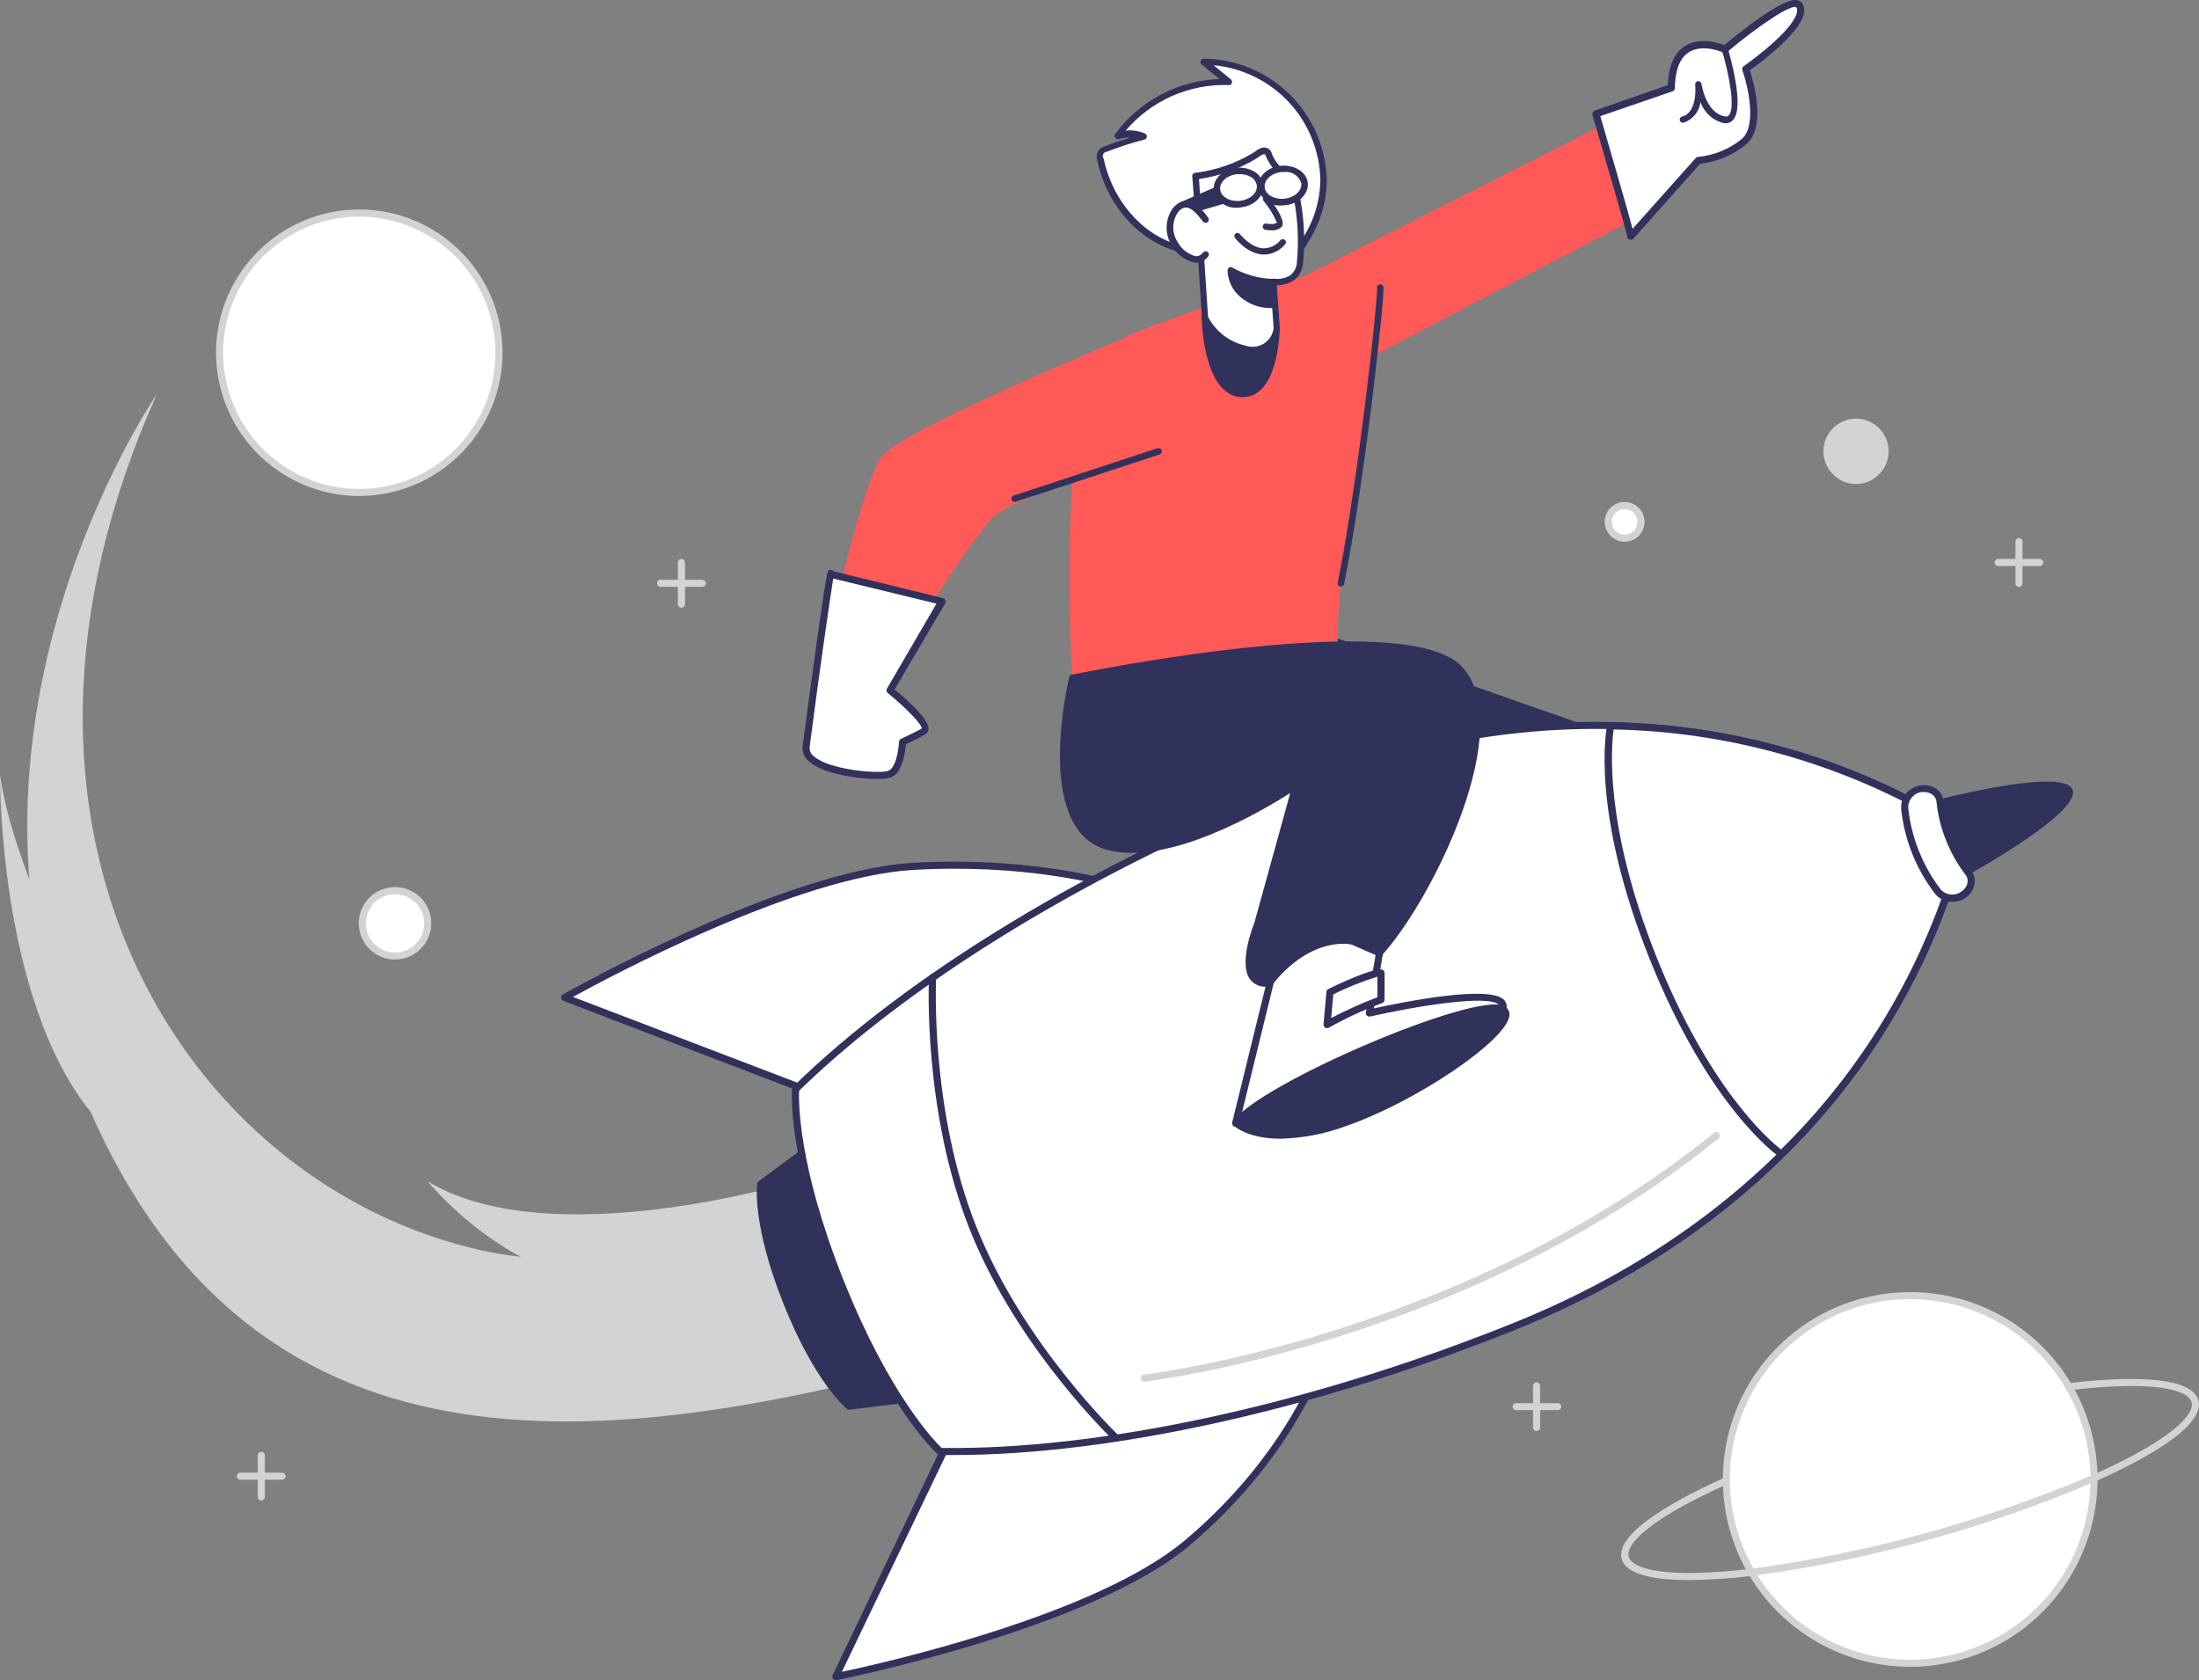 <svg width="235.728" height="180.132" viewBox="0 0 235.728 180.132" fill="none" xmlns="http://www.w3.org/2000/svg" xmlns:xlink="http://www.w3.org/1999/xlink">
	<rect x="0" y="0" width="235.728" height="180.132" fill="#808080" stroke="none"/>
	<desc>
			Created with Pixso.
	</desc>
	<defs/>
	<path id="Vector" d="M53.5 37.81C53.5 46.08 46.79 52.79 38.52 52.79C30.25 52.79 23.55 46.08 23.55 37.81C23.55 29.54 30.25 22.83 38.52 22.83C46.79 22.83 53.5 29.54 53.5 37.81Z" fill="#FFFFFF" fill-opacity="1" fill-rule="evenodd"/>
	<path id="Vector" d="M38.52 53.17C35.48 53.17 32.51 52.27 29.99 50.58C27.46 48.9 25.49 46.5 24.33 43.69C23.17 40.89 22.86 37.8 23.45 34.82C24.04 31.84 25.51 29.1 27.65 26.96C29.8 24.81 32.54 23.34 35.52 22.75C38.49 22.16 41.58 22.46 44.39 23.62C47.2 24.79 49.59 26.75 51.28 29.28C52.97 31.8 53.87 34.77 53.87 37.81C53.87 41.88 52.25 45.78 49.37 48.66C46.49 51.54 42.59 53.16 38.52 53.17ZM38.52 23.22C35.63 23.22 32.81 24.08 30.41 25.68C28.01 27.28 26.14 29.56 25.03 32.23C23.92 34.9 23.63 37.83 24.2 40.66C24.76 43.5 26.15 46.1 28.19 48.14C30.23 50.18 32.84 51.57 35.67 52.14C38.5 52.7 41.44 52.41 44.1 51.3C46.77 50.2 49.05 48.33 50.65 45.92C52.26 43.52 53.11 40.7 53.11 37.81C53.11 33.94 51.57 30.24 48.83 27.5C46.1 24.77 42.39 23.23 38.52 23.22Z" fill="#D1D3D4" fill-opacity="1" fill-rule="nonzero"/>
	<path id="Vector" d="M143.41 68.81L193.03 86.19L166.97 92.88L136.44 77.79L143.41 68.81Z" fill="#30325B" fill-opacity="1" fill-rule="nonzero"/>
	<path id="Vector" d="M166.99 93.21C166.94 93.22 166.89 93.22 166.85 93.21L136.32 78.12C136.27 78.1 136.23 78.07 136.2 78.03C136.17 77.99 136.15 77.94 136.14 77.89C136.12 77.84 136.12 77.79 136.14 77.75C136.14 77.7 136.17 77.65 136.2 77.61L143.14 68.6C143.18 68.54 143.24 68.5 143.31 68.48C143.38 68.46 143.45 68.46 143.52 68.49L193.14 85.87C193.21 85.89 193.27 85.94 193.31 86C193.35 86.06 193.37 86.13 193.36 86.2C193.36 86.27 193.34 86.34 193.29 86.39C193.24 86.45 193.18 86.49 193.11 86.5L167.05 93.2L166.99 93.21ZM136.96 77.7L166.99 92.52L191.86 86.14L143.53 69.21L136.96 77.7Z" fill="#30325B" fill-opacity="1" fill-rule="nonzero"/>
	<path id="Vector" d="M85.27 126.64C85.27 126.64 58.95 134.61 45.85 126.64C45.85 126.64 55.87 139.14 69.49 137.75C83.12 136.35 85.27 126.64 85.27 126.64Z" fill="#D1D3D4" fill-opacity="1" fill-rule="nonzero"/>
	<path id="Vector" d="M94.44 119.73C94.44 119.73 74.39 139.16 51.62 134.04C20 126.99 -4.35 89.4 16.82 42.24C16.82 42.24 -5.19 74.2 6.19 109.84C21.79 158.63 59.47 156.62 97.83 146.65L94.44 119.73Z" fill="#D1D3D4" fill-opacity="1" fill-rule="nonzero"/>
	<path id="Vector" d="M148.96 31.95C148.96 31.95 143.23 58.02 143.4 68.81C143.4 69.34 145.11 70.67 145.15 71.09C145.98 80.71 114.92 72.6 114.92 72.6C114.92 72.6 113.77 52.19 116.08 44.88C118.4 37.57 120.88 35.97 120.88 35.97C120.88 35.97 141.65 27.81 145.3 28.96C148.95 30.1 148.96 31.95 148.96 31.95Z" fill="#FF5A57" fill-opacity="1" fill-rule="nonzero"/>
	<path id="Vector" d="M137.81 43.08L177.32 22.36L174.17 12.2L131.92 33.61L137.81 43.08Z" fill="#FF5A57" fill-opacity="1" fill-rule="nonzero"/>
	<path id="Vector" d="M81.51 126.93C81.51 126.93 80.92 131.16 84.31 139.65C87.69 148.14 91.02 150.8 91.02 150.8L103.06 149.28L91.26 119.69L81.51 126.93Z" fill="#30325B" fill-opacity="1" fill-rule="nonzero"/>
	<path id="Vector" d="M91.02 151.13C90.95 151.13 90.88 151.11 90.82 151.06C90.68 150.95 87.37 148.25 83.99 139.77C80.61 131.3 81.14 127.06 81.17 126.88C81.17 126.83 81.19 126.79 81.21 126.75C81.24 126.71 81.27 126.68 81.3 126.65L91.05 119.45C91.09 119.42 91.14 119.4 91.19 119.39C91.24 119.38 91.29 119.38 91.34 119.39C91.39 119.41 91.44 119.43 91.48 119.47C91.51 119.5 91.54 119.54 91.56 119.59L103.36 149.18C103.38 149.23 103.39 149.28 103.39 149.33C103.39 149.38 103.38 149.43 103.36 149.48C103.33 149.52 103.3 149.56 103.26 149.58C103.22 149.61 103.17 149.63 103.12 149.64L91.08 151.12L91.02 151.13ZM81.83 127.12C81.77 127.88 81.64 132.06 84.62 139.52C87.6 146.98 90.55 149.92 91.13 150.45L102.59 149.04L91.12 120.25L81.83 127.12Z" fill="#30325B" fill-opacity="1" fill-rule="nonzero"/>
	<path id="Vector" d="M141.39 146.65C141.39 146.65 138.04 156.31 127.31 165.37C116.58 174.43 89.57 179.78 89.57 179.78L104.38 148.82L141.39 146.65Z" fill="#FFFFFF" fill-opacity="1" fill-rule="nonzero"/>
	<path id="Vector" d="M89.6 180.13C89.55 180.13 89.49 180.11 89.44 180.09C89.39 180.06 89.34 180.03 89.31 179.98C89.27 179.93 89.24 179.86 89.23 179.79C89.22 179.72 89.23 179.65 89.26 179.58L104.02 148.63C104.05 148.57 104.1 148.51 104.15 148.48C104.21 148.44 104.27 148.42 104.34 148.41L141.36 146.27C141.42 146.27 141.48 146.28 141.54 146.31C141.6 146.33 141.64 146.37 141.68 146.43C141.72 146.47 141.74 146.53 141.75 146.59C141.77 146.65 141.76 146.72 141.74 146.77C141.7 146.87 138.23 156.64 127.54 165.66C116.85 174.68 89.9 180.07 89.6 180.13ZM104.67 149.15L90.25 179.22C94.67 178.28 117.56 173.15 127.08 165.07C136.18 157.4 139.97 149.2 140.83 147.06L104.67 149.15Z" fill="#30325B" fill-opacity="1" fill-rule="nonzero"/>
	<path id="Vector" d="M120.91 95.28C120.91 95.28 111.85 92.07 97.83 92.88C83.81 93.69 60.52 106.93 60.52 106.93L92.58 119.2L120.91 95.28Z" fill="#FFFFFF" fill-opacity="1" fill-rule="nonzero"/>
	<path id="Vector" d="M92.58 119.58C92.53 119.59 92.49 119.59 92.44 119.58L60.39 107.29C60.32 107.27 60.26 107.22 60.22 107.16C60.18 107.1 60.15 107.04 60.14 106.97C60.14 106.89 60.15 106.82 60.19 106.76C60.22 106.7 60.27 106.64 60.33 106.61C60.57 106.47 83.85 93.31 97.81 92.5C111.76 91.7 120.95 94.89 121.03 94.92C121.09 94.95 121.15 94.98 121.2 95.04C121.24 95.09 121.27 95.15 121.28 95.22C121.3 95.28 121.29 95.35 121.27 95.41C121.24 95.48 121.2 95.53 121.15 95.58L92.82 119.5C92.75 119.55 92.67 119.58 92.58 119.58ZM61.42 106.87L92.53 118.76L120.16 95.43C117.88 94.74 109.54 92.57 97.87 93.26C85.43 93.98 65.42 104.67 61.42 106.87Z" fill="#30325B" fill-opacity="1" fill-rule="nonzero"/>
	<path id="Vector" d="M85.29 116.75C97.07 105.21 116.08 93.32 138.87 84.22C173.43 70.44 199.02 82.33 207.49 87.34C208.41 87.88 209.13 88.72 209.52 89.71C209.92 90.71 209.98 91.8 209.68 92.83C206.98 102.3 196.59 128.53 162.04 142.31C139.24 151.41 117.27 155.86 100.78 155.58C100.78 155.58 95.47 150.89 90.06 137.37C84.65 123.86 85.29 116.75 85.29 116.75Z" fill="#FFFFFF" fill-opacity="1" fill-rule="nonzero"/>
	<path id="Vector" d="M102.2 155.98L100.77 155.98C100.68 155.98 100.59 155.95 100.52 155.89C100.3 155.69 95.08 150.97 89.71 137.51C84.35 124.05 84.89 117.03 84.91 116.73C84.92 116.64 84.96 116.56 85.02 116.49C97.25 104.51 116.83 92.62 138.74 83.87C173.04 70.21 198.38 81.51 207.69 87.01C208.68 87.6 209.45 88.5 209.88 89.57C210.3 90.64 210.36 91.82 210.05 92.93C207.08 103.33 196.48 128.98 162.18 142.66C140.88 151.16 119.13 155.98 102.2 155.98ZM100.93 155.22C117.91 155.45 140.15 150.67 161.9 141.96C195.89 128.41 206.38 103.02 209.32 92.73C209.59 91.78 209.54 90.77 209.17 89.86C208.81 88.94 208.15 88.17 207.3 87.67C198.09 82.23 173 71.03 139.02 84.58C117.27 93.25 97.83 105.07 85.66 116.93C85.61 117.97 85.52 124.95 90.42 137.22C95.31 149.49 100.18 154.48 100.93 155.21L100.93 155.22Z" fill="#30325B" fill-opacity="1" fill-rule="nonzero"/>
	<path id="Vector" d="M209.68 92.83C206.14 104.54 199.7 115.16 190.96 123.71C190.96 123.71 183.59 118.67 177.19 102.6C170.79 86.53 172.64 77.82 172.64 77.82C184.86 78 196.85 81.28 207.47 87.34C208.39 87.88 209.11 88.71 209.51 89.71C209.92 90.7 209.97 91.8 209.68 92.83Z" fill="#FFFFFF" fill-opacity="1" fill-rule="nonzero"/>
	<path id="Vector" d="M190.96 124.09C190.88 124.09 190.81 124.06 190.75 124.02C190.44 123.81 183.21 118.71 176.83 102.78C170.45 86.85 172.21 78.13 172.28 77.74C172.3 77.66 172.35 77.58 172.41 77.52C172.48 77.47 172.57 77.44 172.65 77.44C184.95 77.61 197 80.9 207.67 87.01C208.67 87.6 209.43 88.5 209.86 89.57C210.29 90.64 210.35 91.82 210.03 92.93C206.51 104.7 200.05 115.39 191.27 123.98C191.23 124.02 191.18 124.05 191.13 124.07C191.07 124.09 191.02 124.1 190.96 124.09ZM172.98 78.2C172.74 79.88 171.92 88.36 177.53 102.48C183.15 116.6 189.59 122.21 190.92 123.22C199.51 114.77 205.84 104.28 209.31 92.74C209.58 91.79 209.53 90.78 209.16 89.87C208.8 88.95 208.14 88.18 207.3 87.68C196.83 81.69 185.03 78.43 172.98 78.2Z" fill="#30325B" fill-opacity="1" fill-rule="nonzero"/>
	<path id="Vector" d="M90.56 115.13C90.51 115.13 90.45 115.12 90.4 115.1C90.35 115.07 90.31 115.04 90.27 115C90.24 114.96 90.22 114.92 90.2 114.87C90.18 114.82 90.18 114.77 90.18 114.72C90.19 114.68 90.2 114.63 90.22 114.58C90.25 114.54 90.28 114.5 90.32 114.47C98.85 107.49 107.79 101.04 117.1 95.15C117.19 95.1 117.29 95.08 117.39 95.11C117.48 95.13 117.57 95.19 117.62 95.27C117.65 95.32 117.67 95.36 117.68 95.41C117.68 95.46 117.68 95.51 117.67 95.56C117.66 95.61 117.64 95.65 117.61 95.69C117.58 95.73 117.54 95.76 117.5 95.79C108.22 101.66 99.31 108.09 90.8 115.03C90.74 115.09 90.65 115.13 90.56 115.13Z" fill="#FFFFFF" fill-opacity="1" fill-rule="nonzero"/>
	<path id="Vector" d="M119.67 154.55C119.57 154.55 119.48 154.52 119.41 154.45C119.3 154.35 109.05 144.59 103.96 131.81C98.87 119.04 99.58 104.89 99.59 104.76C99.59 104.71 99.6 104.66 99.62 104.61C99.64 104.56 99.67 104.52 99.71 104.49C99.75 104.46 99.79 104.43 99.84 104.41C99.89 104.4 99.94 104.39 99.99 104.39C100.09 104.4 100.19 104.45 100.25 104.52C100.32 104.6 100.35 104.7 100.35 104.8C100.35 104.93 99.64 118.93 104.67 131.53C109.69 144.13 119.84 153.8 119.93 153.9C119.97 153.93 119.99 153.98 120.01 154.02C120.03 154.07 120.04 154.12 120.04 154.17C120.04 154.22 120.03 154.27 120.01 154.31C119.99 154.36 119.97 154.4 119.93 154.44C119.86 154.51 119.77 154.55 119.67 154.55Z" fill="#30325B" fill-opacity="1" fill-rule="nonzero"/>
	<path id="Vector" d="M206.44 86.4C206.44 86.4 221.03 82.6 221.89 84.77C222.76 86.94 209.57 94.23 209.57 94.23L206.44 86.4Z" fill="#30325B" fill-opacity="1" fill-rule="nonzero"/>
	<path id="Vector" d="M209.57 94.56C209.5 94.56 209.43 94.53 209.37 94.49C209.31 94.44 209.27 94.38 209.26 94.31C209.24 94.24 209.24 94.17 209.27 94.1C209.3 94.03 209.35 93.98 209.41 93.94C215.63 90.5 222.06 86.06 221.55 84.9C221.04 83.73 213.37 84.93 206.5 86.72C206.46 86.74 206.41 86.74 206.37 86.73C206.32 86.73 206.28 86.71 206.24 86.69C206.21 86.66 206.17 86.64 206.15 86.6C206.12 86.56 206.1 86.52 206.09 86.48C206.08 86.44 206.08 86.39 206.08 86.35C206.09 86.31 206.1 86.26 206.13 86.23C206.15 86.19 206.18 86.16 206.21 86.13C206.25 86.1 206.29 86.08 206.33 86.07C209.82 85.17 221.27 82.39 222.17 84.65C223.08 86.91 212.86 92.78 209.7 94.52C209.66 94.54 209.62 94.55 209.57 94.56Z" fill="#30325B" fill-opacity="1" fill-rule="nonzero"/>
	<path id="Vector" d="M207.74 95.6C205.75 93.01 204.51 89.91 204.18 86.66C204.16 86.15 204.33 85.65 204.66 85.26C204.99 84.87 205.46 84.62 205.97 84.55C206.18 84.5 206.41 84.5 206.63 84.54C206.85 84.58 207.06 84.66 207.24 84.78C207.43 84.91 207.59 85.07 207.71 85.25C207.83 85.44 207.92 85.65 207.96 85.87C208.24 88.67 209.29 91.33 211 93.57C211.12 93.76 211.21 93.97 211.25 94.19C211.29 94.41 211.28 94.63 211.23 94.85C211.18 95.07 211.09 95.27 210.96 95.45C210.83 95.63 210.66 95.78 210.47 95.9C210.06 96.19 209.55 96.33 209.05 96.28C208.54 96.22 208.08 95.98 207.74 95.6Z" fill="#FFFFFF" fill-opacity="1" fill-rule="nonzero"/>
	<path id="Vector" d="M209.25 96.67C208.91 96.68 208.56 96.6 208.25 96.46C207.93 96.31 207.66 96.09 207.44 95.82C205.41 93.18 204.15 90.03 203.8 86.72C203.76 86.1 203.96 85.5 204.36 85.03C204.75 84.56 205.31 84.26 205.92 84.19C206.22 84.14 206.53 84.16 206.83 84.23C207.12 84.3 207.4 84.44 207.64 84.62C207.84 84.77 208 84.95 208.12 85.16C208.23 85.37 208.31 85.6 208.33 85.84C208.62 88.58 209.66 91.18 211.33 93.36C211.48 93.55 211.58 93.77 211.64 94.01C211.7 94.24 211.71 94.48 211.67 94.72C211.62 95.02 211.52 95.32 211.35 95.58C211.19 95.84 210.97 96.06 210.72 96.24C210.29 96.53 209.77 96.68 209.25 96.67ZM206.27 84.9L206.02 84.9C205.61 84.95 205.23 85.15 204.96 85.47C204.69 85.78 204.54 86.19 204.56 86.6C204.89 89.78 206.1 92.81 208.04 95.35C208.32 95.66 208.7 95.85 209.11 95.89C209.52 95.93 209.94 95.82 210.27 95.57C210.44 95.46 210.58 95.31 210.7 95.14C210.81 94.97 210.89 94.78 210.92 94.58C210.94 94.44 210.93 94.31 210.9 94.18C210.87 94.05 210.81 93.92 210.73 93.82C208.97 91.52 207.88 88.79 207.58 85.91C207.56 85.77 207.52 85.64 207.45 85.52C207.38 85.4 207.29 85.29 207.18 85.21C206.92 85.01 206.6 84.9 206.27 84.91L206.27 84.9Z" fill="#30325B" fill-opacity="1" fill-rule="nonzero"/>
	<path id="Vector" d="M122.68 148.12C122.58 148.12 122.48 148.09 122.4 148.02C122.33 147.96 122.28 147.86 122.27 147.76C122.27 147.66 122.3 147.56 122.37 147.49C122.44 147.41 122.53 147.37 122.63 147.36C122.97 147.32 156.81 143.26 183.75 121.43C183.83 121.37 183.93 121.34 184.03 121.35C184.13 121.36 184.22 121.41 184.28 121.49C184.34 121.57 184.37 121.67 184.36 121.77C184.35 121.87 184.31 121.96 184.23 122.03C157.11 144.03 123.06 148.07 122.72 148.11L122.68 148.12Z" fill="#D1D3D4" fill-opacity="1" fill-rule="nonzero"/>
	<path id="Vector" d="M138.4 27.23C139.08 26.95 139.62 26.42 139.92 25.75C141.17 23.83 141.85 21.58 141.88 19.28C141.81 15.91 140.43 12.71 138.04 10.34C135.65 7.97 132.42 6.62 129.06 6.59L131.74 8.77C129.44 8.68 127.15 9.16 125.08 10.16C123 11.16 121.21 12.66 119.85 14.52C120.76 14.25 121.73 14.3 122.61 14.65C121.23 15 119.88 15.44 118.56 15.96C118.35 16.02 118.17 16.14 118.03 16.31C117.92 16.55 117.91 16.82 117.99 17.07C118.96 21.58 122.34 25.75 126.86 26.7C127.61 26.86 128.37 26.93 129.18 27.03C130.91 27.25 132.61 27.61 134.34 27.7C135.43 27.78 136.53 27.7 137.6 27.47C137.87 27.41 138.14 27.33 138.4 27.23Z" fill="#FFFFFF" fill-opacity="1" fill-rule="nonzero"/>
	<path id="Vector" d="M135.13 28.09L134.28 28.09C133.14 28.01 132.01 27.87 130.89 27.67C130.29 27.58 129.69 27.49 129.1 27.42L128.53 27.35C127.94 27.27 127.34 27.2 126.74 27.07C122.34 26.15 118.68 22.17 117.63 17.21C117.57 17.04 117.55 16.86 117.57 16.68C117.58 16.5 117.64 16.33 117.72 16.17C117.89 15.94 118.14 15.77 118.41 15.69C119.31 15.34 120.22 15.03 121.14 14.75C120.73 14.73 120.32 14.79 119.92 14.91C119.85 14.92 119.78 14.92 119.71 14.9C119.64 14.88 119.59 14.83 119.54 14.78C119.5 14.72 119.48 14.64 119.48 14.57C119.48 14.5 119.5 14.43 119.54 14.37C120.84 12.6 122.52 11.16 124.46 10.13C126.4 9.11 128.55 8.54 130.73 8.47L128.81 6.91C128.76 6.86 128.72 6.8 128.7 6.73C128.68 6.66 128.69 6.59 128.71 6.52C128.73 6.45 128.78 6.4 128.84 6.36C128.9 6.32 128.97 6.29 129.04 6.29C132.5 6.33 135.8 7.7 138.26 10.12C140.72 12.55 142.14 15.83 142.23 19.28C142.21 21.66 141.51 23.98 140.22 25.97C139.88 26.7 139.28 27.28 138.53 27.59C138.25 27.7 137.96 27.79 137.67 27.86C136.83 28.03 135.98 28.11 135.13 28.09ZM121.03 13.97C121.61 13.97 122.18 14.08 122.72 14.3C122.79 14.33 122.85 14.38 122.89 14.44C122.93 14.5 122.95 14.57 122.94 14.65C122.94 14.72 122.91 14.79 122.86 14.84C122.82 14.9 122.75 14.94 122.68 14.96C121.32 15.31 119.98 15.75 118.67 16.26C118.58 16.27 118.5 16.29 118.43 16.34C118.35 16.39 118.3 16.45 118.26 16.53C118.22 16.61 118.21 16.7 118.22 16.79C118.23 16.87 118.26 16.95 118.31 17.02C119.33 21.76 122.78 25.52 126.91 26.39C127.48 26.51 128.07 26.58 128.64 26.65L129.22 26.72C129.82 26.79 130.42 26.89 131.03 26.98C132.13 27.18 133.23 27.31 134.35 27.39C135.4 27.47 136.47 27.39 137.5 27.16C137.76 27.1 138.02 27.02 138.26 26.92C138.86 26.67 139.35 26.2 139.61 25.59C140.84 23.72 141.51 21.53 141.54 19.28C141.47 16.19 140.27 13.22 138.16 10.95C136.05 8.69 133.17 7.28 130.09 6.99L131.95 8.51C132 8.56 132.04 8.62 132.06 8.69C132.08 8.76 132.08 8.83 132.05 8.9C132.03 8.97 131.99 9.04 131.92 9.08C131.86 9.12 131.79 9.13 131.71 9.12C129.62 9.05 127.54 9.45 125.62 10.3C123.71 11.15 122.01 12.42 120.66 14.02L121.03 13.97Z" fill="#30325B" fill-opacity="1" fill-rule="nonzero"/>
	<path id="Vector" d="M129.16 34.05C129.16 34.05 129.29 41.98 133.03 42.23C136.76 42.48 136.82 35.22 136.82 35.22L129.16 34.05Z" fill="#30325B" fill-opacity="1" fill-rule="nonzero"/>
	<path id="Vector" d="M133.21 42.57L133 42.57C129 42.31 128.82 34.4 128.82 34.06C128.81 34.01 128.81 33.96 128.83 33.92C128.84 33.87 128.86 33.83 128.89 33.79C128.93 33.75 128.97 33.72 129.01 33.7C129.06 33.68 129.1 33.67 129.15 33.67C129.2 33.67 129.25 33.68 129.3 33.7C129.34 33.72 129.38 33.75 129.41 33.79C129.44 33.83 129.47 33.87 129.48 33.92C129.49 33.96 129.5 34.01 129.49 34.06C129.49 34.14 129.67 41.69 133.05 41.91C133.34 41.94 133.64 41.9 133.92 41.8C134.19 41.7 134.45 41.55 134.66 41.34C136.43 39.7 136.52 35.27 136.52 35.22C136.52 35.14 136.56 35.06 136.62 35C136.68 34.94 136.76 34.9 136.85 34.9C136.94 34.9 137.02 34.93 137.09 34.99C137.15 35.06 137.18 35.14 137.18 35.23C137.18 35.43 137.1 40 135.11 41.83C134.6 42.31 133.92 42.58 133.21 42.57Z" fill="#30325B" fill-opacity="1" fill-rule="nonzero"/>
	<path id="Vector" d="M136.5 30.21L136.85 35.22C136.85 35.22 136.52 38.04 133.42 37.38C132.51 37.17 131.65 36.77 130.91 36.19C130.17 35.62 129.58 34.88 129.16 34.05C129.16 34.05 128.4 22.06 128.12 18.87C130.35 18.61 132.49 17.88 134.42 16.73C134.71 16.51 135.02 16.33 135.36 16.19C135.98 16.1 135.9 16.45 136.17 16.95C136.67 17.9 137.47 18.67 138.45 19.13C138.58 19.17 138.69 19.25 138.77 19.35C138.82 19.43 138.84 19.53 138.85 19.62C139.16 22.48 139.75 25.33 139.34 28.21C139 30.66 136.5 30.21 136.5 30.21Z" fill="#FFFFFF" fill-opacity="1" fill-rule="nonzero"/>
	<path id="Vector" d="M134.31 37.83C133.99 37.83 133.67 37.79 133.35 37.72C132.38 37.51 131.47 37.08 130.69 36.47C129.91 35.86 129.28 35.08 128.84 34.19C128.83 34.15 128.83 34.11 128.84 34.07C128.84 33.95 128.08 22.05 127.81 18.9C127.8 18.8 127.83 18.71 127.89 18.64C127.92 18.61 127.95 18.58 127.99 18.56C128.03 18.54 128.08 18.53 128.12 18.53C130.3 18.26 132.4 17.54 134.28 16.42L134.54 16.25C134.76 16.06 135.02 15.92 135.3 15.84C135.41 15.81 135.53 15.8 135.64 15.82C135.76 15.84 135.87 15.88 135.97 15.94C136.06 16 136.15 16.08 136.21 16.18C136.28 16.27 136.33 16.38 136.35 16.49C136.39 16.6 136.43 16.71 136.49 16.81C136.94 17.7 137.68 18.42 138.59 18.84C138.78 18.91 138.95 19.03 139.06 19.19C139.14 19.32 139.18 19.46 139.19 19.61C139.25 20.23 139.34 20.84 139.41 21.45C139.82 23.7 139.91 26 139.68 28.28C139.65 28.62 139.54 28.96 139.38 29.27C139.21 29.57 138.98 29.84 138.7 30.05C138.16 30.41 137.52 30.59 136.87 30.57L137.19 35.16C137.14 35.58 137.01 35.99 136.81 36.35C136.6 36.72 136.32 37.04 135.99 37.3C135.5 37.65 134.91 37.84 134.31 37.83ZM129.5 33.96C129.9 34.74 130.47 35.41 131.16 35.95C131.85 36.48 132.64 36.85 133.5 37.05C133.82 37.16 134.16 37.2 134.5 37.17C134.85 37.13 135.17 37.02 135.47 36.84C135.76 36.66 136 36.42 136.19 36.13C136.37 35.84 136.49 35.51 136.53 35.17L136.18 30.24C136.18 30.19 136.18 30.14 136.2 30.09C136.22 30.04 136.25 30 136.29 29.96C136.33 29.92 136.37 29.9 136.43 29.88C136.48 29.86 136.53 29.86 136.58 29.87C137.18 29.96 137.8 29.83 138.31 29.51C138.51 29.35 138.68 29.15 138.8 28.93C138.92 28.7 139 28.45 139.02 28.2C139.23 25.98 139.14 23.75 138.75 21.56C138.67 20.95 138.59 20.33 138.53 19.71C138.53 19.71 138.53 19.6 138.53 19.58L138.37 19.5C137.3 19.02 136.43 18.19 135.89 17.15C135.82 17.03 135.76 16.9 135.71 16.77C135.68 16.69 135.65 16.61 135.61 16.54C135.55 16.53 135.49 16.53 135.42 16.54C135.24 16.61 135.07 16.71 134.92 16.83C134.8 16.91 134.69 16.99 134.6 17.04C132.74 18.15 130.68 18.88 128.53 19.19C128.76 22.64 129.44 33.02 129.5 33.96Z" fill="#30325B" fill-opacity="1" fill-rule="nonzero"/>
	<path id="Vector" d="M136.64 32.67C135.41 32.77 134.19 32.39 133.23 31.62C132.84 31.3 132.52 30.89 132.29 30.44C132.07 29.98 131.95 29.48 131.94 28.97C133.33 29.75 134.9 30.18 136.49 30.21L136.64 32.67Z" fill="#30325B" fill-opacity="1" fill-rule="nonzero"/>
	<path id="Vector" d="M136.26 33.02C135.07 33.05 133.9 32.63 132.99 31.86C132.56 31.51 132.21 31.06 131.97 30.56C131.73 30.06 131.6 29.51 131.59 28.95C131.6 28.89 131.62 28.84 131.65 28.79C131.68 28.74 131.72 28.7 131.77 28.68C131.82 28.65 131.88 28.63 131.93 28.63C131.99 28.63 132.05 28.65 132.1 28.68C133.44 29.44 134.94 29.86 136.48 29.9C136.57 29.9 136.66 29.94 136.72 30C136.78 30.05 136.83 30.14 136.83 30.22L136.96 32.68C136.97 32.77 136.94 32.85 136.89 32.92C136.83 32.98 136.75 33.02 136.67 33.03C136.53 33.04 136.4 33.04 136.26 33.02ZM132.32 29.55C132.5 30.25 132.89 30.89 133.43 31.37C134.23 32.03 135.24 32.37 136.28 32.35L136.18 30.55C134.84 30.49 133.52 30.14 132.32 29.55Z" fill="#30325B" fill-opacity="1" fill-rule="nonzero"/>
	<path id="Vector" d="M135.73 21.32C135.73 21.32 137.49 23.6 137.14 24.07C136.78 24.54 135.7 24.31 135.7 24.31L135.73 21.32Z" fill="#FFFFFF" fill-opacity="1" fill-rule="nonzero"/>
	<path id="Vector" d="M136.25 24.69C136.04 24.7 135.84 24.67 135.63 24.63C135.59 24.62 135.55 24.61 135.51 24.58C135.48 24.56 135.44 24.53 135.42 24.49C135.39 24.46 135.38 24.42 135.37 24.37C135.36 24.33 135.36 24.29 135.37 24.24C135.37 24.2 135.39 24.16 135.41 24.12C135.44 24.08 135.47 24.05 135.5 24.03C135.54 24 135.58 23.98 135.63 23.97C135.67 23.96 135.71 23.96 135.76 23.97C136.13 24.05 136.73 24.05 136.88 23.86C136.53 23.03 136.05 22.25 135.47 21.56C135.44 21.52 135.42 21.49 135.41 21.44C135.4 21.4 135.39 21.36 135.4 21.31C135.41 21.27 135.42 21.23 135.44 21.19C135.46 21.15 135.49 21.12 135.53 21.09C135.56 21.06 135.6 21.04 135.65 21.03C135.69 21.02 135.73 21.02 135.78 21.03C135.82 21.03 135.86 21.05 135.9 21.07C135.94 21.09 135.97 21.12 136 21.16C137.27 22.82 137.74 23.88 137.4 24.31C137.25 24.45 137.06 24.56 136.87 24.62C136.67 24.69 136.46 24.71 136.25 24.69Z" fill="#30325B" fill-opacity="1" fill-rule="nonzero"/>
	<path id="Vector" d="M135.51 27.29L135.38 27.29C133.7 27.2 132.44 25.58 132.39 25.51C132.36 25.48 132.34 25.44 132.33 25.39C132.32 25.35 132.32 25.31 132.32 25.26C132.33 25.22 132.34 25.18 132.36 25.14C132.39 25.1 132.41 25.07 132.45 25.04C132.48 25.01 132.52 25 132.57 24.98C132.61 24.97 132.65 24.97 132.7 24.97C132.74 24.98 132.78 24.99 132.82 25.02C132.86 25.04 132.89 25.07 132.92 25.1C132.92 25.1 134.05 26.55 135.41 26.62C135.77 26.62 136.12 26.55 136.44 26.39C136.77 26.24 137.05 26.01 137.27 25.73C137.34 25.67 137.42 25.64 137.51 25.64C137.6 25.64 137.68 25.67 137.74 25.73C137.78 25.76 137.8 25.8 137.82 25.84C137.84 25.88 137.85 25.93 137.85 25.97C137.85 26.02 137.84 26.06 137.82 26.1C137.8 26.14 137.78 26.18 137.74 26.21C137.47 26.54 137.13 26.8 136.75 26.99C136.36 27.18 135.94 27.28 135.51 27.29Z" fill="#30325B" fill-opacity="1" fill-rule="nonzero"/>
	<path id="Vector" d="M138 97.85L132.46 120.41C132.46 120.41 160.08 111.16 161.07 108.14C162.07 105.12 146.79 108.6 146.79 108.6L147.87 102.15L138 97.85Z" fill="#FFFFFF" fill-opacity="1" fill-rule="nonzero"/>
	<path id="Vector" d="M132.46 120.79C132.4 120.79 132.34 120.77 132.29 120.75C132.24 120.72 132.2 120.69 132.16 120.64C132.13 120.6 132.1 120.54 132.09 120.49C132.08 120.43 132.08 120.37 132.09 120.32L137.63 97.75C137.64 97.7 137.67 97.65 137.7 97.61C137.74 97.56 137.78 97.53 137.83 97.5C137.88 97.48 137.94 97.46 137.99 97.46C138.05 97.46 138.1 97.47 138.15 97.5L148.02 101.8C148.09 101.83 148.16 101.89 148.2 101.97C148.24 102.04 148.26 102.13 148.25 102.21L147.27 108.1C150.3 107.44 159.72 105.52 161.25 107.21C161.38 107.35 161.47 107.52 161.5 107.7C161.53 107.89 161.51 108.08 161.44 108.26C160.41 111.37 135.43 119.82 132.61 120.77C132.56 120.79 132.51 120.79 132.46 120.79ZM138.26 98.38L133 119.83C143.62 116.24 160.04 110.05 160.72 108.02C160.77 107.84 160.72 107.77 160.68 107.72C159.64 106.57 151.66 107.88 146.87 108.97C146.81 108.98 146.75 108.98 146.69 108.96C146.63 108.94 146.57 108.91 146.53 108.87C146.48 108.83 146.45 108.77 146.43 108.71C146.41 108.65 146.41 108.59 146.42 108.53L147.46 102.38L138.26 98.38Z" fill="#30325B" fill-opacity="1" fill-rule="nonzero"/>
	<path id="Vector" d="M114.92 72.61C114.92 72.61 111.09 88.54 118.65 90.71C126.22 92.87 138.87 84.22 138.87 84.22L134.78 99.02C134.78 99.02 132.03 105.71 136.01 105.41C139.6 100.76 144.5 99.53 147.87 102.15C153.14 96.3 162.4 77.92 156.42 71.62C150.44 65.31 114.92 72.61 114.92 72.61Z" fill="#30325B" fill-opacity="1" fill-rule="nonzero"/>
	<path id="Vector" d="M135.76 105.77C135.43 105.8 135.09 105.74 134.78 105.6C134.48 105.46 134.21 105.25 134 104.98C132.72 103.22 134.4 99.1 134.47 98.91L138.31 85.01C135.45 86.84 125.21 92.94 118.59 91.08C110.8 88.85 114.46 73.24 114.62 72.58C114.63 72.52 114.67 72.46 114.71 72.42C114.76 72.37 114.81 72.34 114.88 72.33C116.34 72.03 150.66 65.06 156.69 71.44C162.72 77.81 153.65 96.33 148.14 102.41C148.09 102.48 148.01 102.52 147.93 102.53C147.84 102.53 147.76 102.51 147.69 102.46C147.05 101.96 146.32 101.6 145.54 101.38C144.76 101.17 143.94 101.12 143.14 101.23C140.71 101.54 138.3 103.11 136.31 105.66C136.28 105.7 136.25 105.73 136.21 105.75C136.17 105.77 136.12 105.79 136.08 105.79L135.76 105.77ZM138.88 83.91C138.95 83.91 139.02 83.93 139.07 83.98C139.13 84.01 139.17 84.07 139.19 84.13C139.22 84.2 139.22 84.27 139.2 84.33L135.13 99.11C134.67 100.24 133.69 103.35 134.58 104.57C134.73 104.76 134.93 104.9 135.16 104.99C135.38 105.08 135.63 105.12 135.87 105.08C137.93 102.47 140.47 100.85 143.03 100.53C144.73 100.29 146.46 100.71 147.86 101.7C153.09 95.68 161.86 77.82 156.2 71.85C150.55 65.89 118.17 72.32 115.23 72.91C114.82 74.77 112.06 88.48 118.78 90.36C126.09 92.44 138.59 84 138.72 83.92C138.77 83.89 138.82 83.88 138.88 83.89L138.88 83.91Z" fill="#30325B" fill-opacity="1" fill-rule="nonzero"/>
	<path id="Vector" d="M132.46 120.41C132.46 120.41 135.49 123.38 144.14 120.41C152.79 117.44 163.71 109.46 161.07 108.14C158.43 106.82 135.38 116.24 132.46 120.41Z" fill="#30325B" fill-opacity="1" fill-rule="nonzero"/>
	<path id="Vector" d="M137.26 122.07C133.75 122.07 132.31 120.73 132.23 120.64C132.17 120.59 132.13 120.52 132.13 120.44C132.12 120.36 132.14 120.28 132.18 120.21C135.07 116.12 158.14 106.29 161.22 107.84C161.41 107.92 161.57 108.06 161.67 108.24C161.78 108.42 161.83 108.63 161.81 108.83C161.63 111.46 151.79 118.13 144.25 120.73C142.01 121.56 139.65 122.01 137.26 122.07ZM132.93 120.35C133.79 120.92 137.03 122.5 144.03 120.09C151.62 117.47 161 110.93 161.14 108.79C161.15 108.71 161.13 108.64 161.09 108.57C161.05 108.51 160.99 108.46 160.92 108.44C158.64 107.29 136.54 116.12 132.93 120.35Z" fill="#30325B" fill-opacity="1" fill-rule="nonzero"/>
	<path id="Vector" d="M148.02 107.16C146.03 107.91 144.09 108.8 142.24 109.84L142.55 106.35C142.55 106.35 147.03 104.18 148.02 104.3L148.02 107.16Z" fill="#FFFFFF" fill-opacity="1" fill-rule="nonzero"/>
	<path id="Vector" d="M142.25 110.22C142.18 110.22 142.12 110.2 142.06 110.17C142 110.13 141.95 110.08 141.92 110.01C141.88 109.95 141.87 109.87 141.88 109.8L142.19 106.32C142.19 106.26 142.22 106.19 142.25 106.14C142.29 106.09 142.34 106.05 142.39 106.02C143.15 105.64 147.05 103.8 148.09 103.92C148.18 103.93 148.27 103.98 148.33 104.05C148.39 104.12 148.42 104.21 148.42 104.3L148.42 107.16C148.42 107.24 148.39 107.31 148.35 107.38C148.31 107.44 148.25 107.49 148.18 107.52C146.21 108.25 144.3 109.13 142.46 110.16C142.4 110.2 142.33 110.22 142.25 110.22ZM142.93 106.6L142.7 109.13C144.31 108.29 145.97 107.55 147.66 106.9L147.66 104.7C146.03 105.2 144.45 105.83 142.93 106.6Z" fill="#30325B" fill-opacity="1" fill-rule="nonzero"/>
	<path id="Vector" d="M124.22 34.71C124.22 34.71 96.83 45.84 94.51 48.96C92.18 52.09 88.2 71.04 88.2 71.04L96.48 69.85C96.48 69.85 103.97 58.09 106.29 55.6C108.61 53.11 121.73 49.63 121.73 49.63L124.22 34.71Z" fill="#FF5A57" fill-opacity="1" fill-rule="nonzero"/>
	<path id="Vector" d="M100.99 64.49L95.42 74.02C95.42 74.02 100.15 77.81 99 78.43C97.84 79.05 96.72 79.55 96.72 79.55C96.72 79.55 96.6 82.66 95.2 83.04C93.81 83.41 86.02 82.72 86.37 80.05C87.58 70.84 89.09 60.36 88.99 61.56L100.99 64.49Z" fill="#FFFFFF" fill-opacity="1" fill-rule="nonzero"/>
	<path id="Vector" d="M94.11 83.51C92.03 83.51 88.28 82.98 86.75 81.65C86.5 81.46 86.3 81.21 86.18 80.92C86.05 80.63 86 80.31 86.04 79.99C86.55 76.09 87.18 71.5 87.75 67.43C88.26 63.87 88.51 62.29 88.66 61.6C88.65 61.58 88.65 61.55 88.66 61.52C88.65 61.54 88.65 61.55 88.66 61.57C88.79 61.06 88.88 61.06 89.07 61.09C89.12 61.09 89.17 61.11 89.22 61.13C89.27 61.16 89.31 61.2 89.34 61.24L101.06 64.11C101.12 64.13 101.17 64.16 101.22 64.2C101.26 64.23 101.3 64.28 101.32 64.33C101.35 64.39 101.36 64.45 101.36 64.5C101.36 64.56 101.35 64.62 101.32 64.68L95.9 73.91C97.04 74.84 99.64 77.1 99.54 78.18C99.53 78.3 99.49 78.41 99.43 78.51C99.36 78.61 99.27 78.69 99.16 78.75C98.32 79.21 97.49 79.61 97.11 79.78C97.05 80.59 96.75 83.01 95.36 83.38C94.95 83.47 94.53 83.51 94.11 83.51ZM89.32 62.02C89 64.02 87.8 72.22 86.79 80.09C86.78 80.28 86.81 80.47 86.89 80.65C86.97 80.82 87.1 80.97 87.25 81.08C88.94 82.55 94.08 82.95 95.15 82.66C96.05 82.42 96.34 80.27 96.37 79.53C96.37 79.46 96.39 79.39 96.43 79.34C96.47 79.28 96.52 79.23 96.59 79.21C96.59 79.21 97.68 78.7 98.81 78.1C98.85 77.69 97.16 75.9 95.17 74.3C95.1 74.25 95.05 74.17 95.04 74.08C95.02 73.99 95.04 73.9 95.08 73.82L100.39 64.71L89.32 62.02Z" fill="#30325B" fill-opacity="1" fill-rule="nonzero"/>
	<path id="Vector" d="M174.81 25.31C174.81 24.93 171.07 12.2 171.07 12.2L179.17 9.37C179.17 9.37 179.05 6.38 180.79 5.25C182.52 4.13 184.9 5.25 184.9 5.25C184.9 5.25 191.99 -0.72 192.86 0.53C193.74 1.77 191.12 4.51 187.14 7.36C187.14 7.36 189.25 13.33 186.89 15.2C185.5 16.31 183.82 16.99 182.05 17.15L174.81 25.31Z" fill="#FFFFFF" fill-opacity="1" fill-rule="nonzero"/>
	<path id="Vector" d="M174.82 25.69C174.77 25.69 174.72 25.69 174.68 25.69C174.61 25.66 174.55 25.62 174.51 25.56C174.46 25.5 174.44 25.43 174.44 25.35C174.35 24.82 172.16 17.29 170.71 12.33C170.69 12.24 170.7 12.14 170.74 12.05C170.79 11.96 170.86 11.9 170.95 11.86L178.79 9.12C178.79 8.3 179 5.98 180.58 4.96C182.17 3.93 184.16 4.57 184.83 4.84C186.19 3.71 191 -0.22 192.61 0C192.73 0.02 192.83 0.05 192.93 0.11C193.03 0.16 193.11 0.24 193.18 0.33C194.43 2.13 190.32 5.55 187.58 7.54C187.98 8.77 189.4 13.74 187.12 15.53C185.72 16.66 184.02 17.36 182.24 17.56L175.1 25.58C175.06 25.62 175.02 25.64 174.97 25.66C174.92 25.68 174.87 25.69 174.82 25.69ZM171.55 12.45C172.71 16.43 174.44 22.39 175.01 24.53L181.77 16.95C181.84 16.87 181.94 16.82 182.04 16.82C183.72 16.65 185.33 16.01 186.65 14.95C188.42 13.55 187.34 9.12 186.78 7.53C186.75 7.45 186.75 7.37 186.78 7.29C186.8 7.21 186.85 7.15 186.92 7.1C191.54 3.77 193.08 1.52 192.55 0.77C192.02 0.44 188.56 2.7 185.14 5.58C185.09 5.63 185.02 5.65 184.95 5.66C184.88 5.67 184.8 5.66 184.74 5.63C184.74 5.63 182.53 4.62 180.99 5.63C179.45 6.63 179.55 9.37 179.55 9.42C179.55 9.5 179.53 9.58 179.48 9.65C179.44 9.71 179.37 9.77 179.29 9.79L171.55 12.45Z" fill="#30325B" fill-opacity="1" fill-rule="nonzero"/>
	<path id="Vector" d="M143.74 62.88L143.67 62.88C143.58 62.86 143.5 62.81 143.45 62.73C143.4 62.65 143.38 62.56 143.4 62.47C145.62 51.53 147.73 31.85 147.62 30.9C147.61 30.86 147.61 30.81 147.62 30.77C147.62 30.72 147.64 30.68 147.66 30.64C147.68 30.61 147.71 30.57 147.75 30.54C147.78 30.52 147.82 30.5 147.87 30.49C147.96 30.47 148.06 30.48 148.14 30.53C148.22 30.58 148.28 30.66 148.3 30.75C148.49 31.45 146.3 51.66 144.08 62.61C144.06 62.69 144.02 62.75 143.96 62.8C143.89 62.85 143.82 62.88 143.74 62.88Z" fill="#30325B" fill-opacity="1" fill-rule="nonzero"/>
	<path id="Vector" d="M108.75 53.8C108.67 53.8 108.6 53.77 108.54 53.72C108.47 53.66 108.43 53.59 108.42 53.51C108.41 53.43 108.42 53.35 108.46 53.28C108.5 53.21 108.56 53.16 108.64 53.13L124.11 48.04C124.2 48.02 124.29 48.04 124.36 48.08C124.44 48.12 124.5 48.19 124.52 48.27C124.55 48.36 124.55 48.45 124.51 48.53C124.48 48.61 124.41 48.67 124.33 48.71L108.86 53.79C108.83 53.8 108.79 53.81 108.75 53.8Z" fill="#30325B" fill-opacity="1" fill-rule="nonzero"/>
	<path id="Vector" d="M185.04 13.21C184.98 13.22 184.91 13.22 184.85 13.21C184.26 13.09 183.71 12.81 183.27 12.41C182.82 12.01 182.48 11.5 182.28 10.94C182.23 11.44 182.03 11.91 181.71 12.3C181.4 12.69 180.97 12.98 180.5 13.14C180.45 13.15 180.41 13.16 180.36 13.15C180.32 13.15 180.27 13.14 180.23 13.11C180.19 13.09 180.16 13.06 180.13 13.03C180.1 12.99 180.08 12.95 180.07 12.9C180.06 12.86 180.06 12.81 180.06 12.77C180.07 12.72 180.09 12.68 180.11 12.64C180.14 12.6 180.17 12.57 180.21 12.54C180.24 12.52 180.29 12.5 180.33 12.49C182.02 12.05 181.73 9.1 181.72 9.07C181.71 8.98 181.74 8.89 181.79 8.83C181.85 8.75 181.93 8.71 182.02 8.7C182.1 8.69 182.19 8.72 182.26 8.77C182.33 8.82 182.37 8.9 182.39 8.99C182.39 8.99 182.86 12.17 184.94 12.48C185.01 12.5 185.09 12.5 185.15 12.48C185.22 12.46 185.28 12.42 185.33 12.36C186.09 11.53 185.26 7.61 184.57 5.34C184.55 5.25 184.56 5.16 184.6 5.08C184.64 5 184.71 4.95 184.79 4.92C184.83 4.91 184.88 4.9 184.92 4.91C184.97 4.91 185.01 4.93 185.05 4.95C185.09 4.97 185.12 5 185.15 5.03C185.18 5.07 185.2 5.11 185.21 5.15C185.4 5.79 187.03 11.41 185.82 12.8C185.73 12.93 185.62 13.03 185.48 13.1C185.35 13.17 185.2 13.21 185.04 13.21Z" fill="#30325B" fill-opacity="1" fill-rule="nonzero"/>
	<path id="Vector" d="M13.95 116.69C12.81 114.42 1.7 95.3 0 83.06C0 83.06 -0.2 106.92 9.72 119.2C19.65 131.49 13.95 116.69 13.95 116.69Z" fill="#D1D3D4" fill-opacity="1" fill-rule="nonzero"/>
	<path id="Vector" d="M130.45 20.36L126.63 22.01L126.63 22.84L131.8 21.32L130.45 20.36Z" fill="#30325B" fill-opacity="1" fill-rule="nonzero"/>
	<path id="Vector" d="M126.63 23.18C126.56 23.18 126.48 23.15 126.43 23.11C126.38 23.08 126.35 23.04 126.33 22.99C126.31 22.94 126.3 22.89 126.3 22.84L126.3 22.01C126.3 21.94 126.31 21.88 126.35 21.82C126.38 21.77 126.43 21.72 126.49 21.7L130.29 20.05C130.34 20.03 130.4 20.02 130.46 20.03C130.51 20.03 130.57 20.05 130.61 20.09L131.96 21.06C132.01 21.1 132.04 21.15 132.07 21.2C132.09 21.26 132.1 21.32 132.09 21.38C132.08 21.45 132.05 21.5 132.01 21.55C131.97 21.6 131.91 21.63 131.85 21.65L126.68 23.17L126.63 23.18ZM126.96 22.23L126.96 22.39L131.05 21.2L130.42 20.74L126.96 22.23Z" fill="#30325B" fill-opacity="1" fill-rule="nonzero"/>
	<path id="Vector" d="M129.2 23.54C128.63 22.83 127.68 21.52 126.63 22.02C126.34 22.16 126.1 22.37 125.92 22.63C125.56 23.17 125.38 23.8 125.39 24.44C125.4 25.09 125.6 25.71 125.98 26.24C126.55 27.21 128.25 28.62 129.24 27.29L129.2 23.54Z" fill="#FFFFFF" fill-opacity="1" fill-rule="nonzero"/>
	<path id="Vector" d="M128.23 28.17L128.13 28.17C127.62 28.06 127.14 27.85 126.71 27.55C126.29 27.25 125.93 26.86 125.67 26.41C125.27 25.82 125.06 25.12 125.06 24.4C125.06 23.69 125.27 22.99 125.67 22.4C125.89 22.09 126.18 21.85 126.52 21.69C127.77 21.13 128.8 22.39 129.37 23.14L129.5 23.32C129.56 23.39 129.59 23.48 129.58 23.57C129.57 23.67 129.53 23.75 129.46 23.81C129.42 23.84 129.38 23.86 129.34 23.88C129.29 23.89 129.25 23.89 129.2 23.89C129.16 23.88 129.11 23.87 129.07 23.85C129.03 23.83 129 23.79 128.97 23.76L128.82 23.58C128.15 22.73 127.49 22.01 126.8 22.32C126.57 22.43 126.37 22.6 126.23 22.82C125.92 23.3 125.76 23.87 125.77 24.45C125.79 25.02 125.97 25.58 126.31 26.05C126.51 26.41 126.78 26.71 127.11 26.96C127.44 27.2 127.81 27.38 128.21 27.47C128.36 27.47 128.5 27.43 128.64 27.36C128.77 27.29 128.88 27.19 128.97 27.07C129.02 27 129.11 26.95 129.2 26.94C129.29 26.93 129.38 26.95 129.45 27.01C129.49 27.03 129.52 27.07 129.54 27.11C129.56 27.15 129.58 27.19 129.59 27.24C129.59 27.28 129.59 27.33 129.57 27.37C129.56 27.41 129.54 27.46 129.51 27.49C129.37 27.7 129.18 27.87 128.95 27.98C128.73 28.1 128.48 28.16 128.23 28.17Z" fill="#30325B" fill-opacity="1" fill-rule="nonzero"/>
	<path id="Vector" d="M135.07 19.88C135.17 20.86 134.23 21.76 132.95 21.9C131.68 22.03 130.56 21.35 130.45 20.37C130.35 19.39 131.3 18.49 132.57 18.35C133.85 18.21 134.97 18.9 135.07 19.88Z" fill="#FFFFFF" fill-opacity="1" fill-rule="evenodd"/>
	<path id="Vector" d="M132.64 22.26C132.06 22.31 131.49 22.15 131.02 21.8C130.56 21.46 130.23 20.96 130.11 20.4C129.98 19.23 131.07 18.12 132.54 17.99C133.2 17.92 133.87 18.05 134.44 18.39C134.71 18.53 134.93 18.74 135.1 18.99C135.27 19.24 135.38 19.53 135.41 19.83C135.54 21 134.45 22.1 132.99 22.23C132.87 22.25 132.75 22.26 132.64 22.26ZM132.89 18.67L132.61 18.67C131.53 18.78 130.72 19.52 130.8 20.31C130.88 21.1 131.82 21.64 132.92 21.53C134.01 21.41 134.81 20.68 134.73 19.89C134.7 19.7 134.62 19.51 134.51 19.35C134.4 19.19 134.25 19.06 134.08 18.96C133.72 18.76 133.31 18.66 132.89 18.67Z" fill="#30325B" fill-opacity="1" fill-rule="nonzero"/>
	<path id="Vector" d="M139.82 19.65C139.93 20.63 138.98 21.53 137.7 21.67C136.43 21.8 135.31 21.12 135.21 20.14C135.1 19.16 136.05 18.26 137.33 18.12C138.6 17.99 139.72 18.67 139.82 19.65Z" fill="#FFFFFF" fill-opacity="1" fill-rule="evenodd"/>
	<path id="Vector" d="M137.4 22.03C136.83 22.08 136.25 21.92 135.79 21.58C135.32 21.23 135 20.73 134.88 20.17C134.75 19 135.85 17.89 137.31 17.77C138.76 17.64 140.07 18.43 140.19 19.6C140.31 20.77 139.22 21.88 137.76 22L137.4 22.03ZM137.67 18.44L137.38 18.44C136.3 18.55 135.48 19.29 135.57 20.08C135.65 20.87 136.61 21.41 137.68 21.3C138.76 21.19 139.58 20.45 139.5 19.66C139.39 19.27 139.14 18.93 138.8 18.71C138.47 18.48 138.06 18.39 137.65 18.44L137.67 18.44Z" fill="#30325B" fill-opacity="1" fill-rule="nonzero"/>
	<path id="Vector" d="M45.85 98.98C45.85 100.92 44.28 102.48 42.35 102.48C40.42 102.48 38.86 100.92 38.86 98.98C38.86 97.05 40.42 95.49 42.35 95.49C44.28 95.49 45.85 97.05 45.85 98.98Z" fill="#FFFFFF" fill-opacity="1" fill-rule="evenodd"/>
	<path id="Vector" d="M42.35 102.86C41.58 102.86 40.83 102.64 40.19 102.21C39.55 101.78 39.05 101.18 38.76 100.47C38.46 99.76 38.39 98.98 38.53 98.22C38.68 97.47 39.05 96.78 39.6 96.23C40.14 95.69 40.83 95.32 41.58 95.17C42.34 95.02 43.12 95.09 43.83 95.39C44.54 95.68 45.15 96.18 45.57 96.82C46 97.46 46.23 98.21 46.23 98.98C46.23 100.01 45.82 100.99 45.09 101.72C44.37 102.45 43.38 102.86 42.35 102.86ZM42.35 95.86C41.73 95.86 41.13 96.04 40.61 96.38C40.1 96.72 39.7 97.21 39.46 97.78C39.22 98.36 39.16 98.98 39.28 99.59C39.4 100.2 39.7 100.76 40.14 101.19C40.57 101.63 41.13 101.93 41.74 102.05C42.34 102.17 42.97 102.11 43.55 101.87C44.12 101.63 44.6 101.23 44.95 100.72C45.29 100.2 45.47 99.59 45.47 98.98C45.47 98.15 45.14 97.36 44.56 96.77C43.97 96.19 43.18 95.86 42.35 95.86Z" fill="#D1D3D4" fill-opacity="1" fill-rule="nonzero"/>
	<path id="Vector" d="M175.91 55.94C175.91 56.91 175.13 57.7 174.16 57.7C173.19 57.7 172.41 56.91 172.41 55.94C172.41 54.97 173.19 54.19 174.16 54.19C175.13 54.19 175.91 54.97 175.91 55.94Z" fill="#FFFFFF" fill-opacity="1" fill-rule="evenodd"/>
	<path id="Vector" d="M174.16 58.08C173.74 58.08 173.33 57.95 172.98 57.72C172.62 57.49 172.35 57.15 172.19 56.76C172.02 56.37 171.98 55.95 172.06 55.53C172.14 55.12 172.35 54.74 172.64 54.44C172.94 54.14 173.32 53.94 173.74 53.85C174.15 53.77 174.58 53.81 174.97 53.97C175.36 54.13 175.69 54.41 175.93 54.76C176.16 55.11 176.29 55.52 176.29 55.94C176.29 56.51 176.06 57.05 175.67 57.45C175.27 57.85 174.73 58.07 174.16 58.08ZM174.16 54.57C173.89 54.57 173.62 54.65 173.4 54.8C173.17 54.95 172.99 55.16 172.89 55.41C172.78 55.66 172.76 55.94 172.81 56.21C172.86 56.47 172.99 56.72 173.18 56.91C173.37 57.1 173.62 57.24 173.88 57.29C174.15 57.34 174.43 57.32 174.68 57.21C174.93 57.11 175.14 56.93 175.3 56.71C175.45 56.48 175.53 56.22 175.53 55.94C175.53 55.58 175.38 55.23 175.13 54.97C174.87 54.72 174.52 54.57 174.16 54.57Z" fill="#D1D3D4" fill-opacity="1" fill-rule="nonzero"/>
	<path id="Vector" d="M202.46 48.38C202.46 50.31 200.89 51.88 198.96 51.88C197.03 51.88 195.47 50.31 195.47 48.38C195.47 46.45 197.03 44.88 198.96 44.88C200.89 44.88 202.46 46.45 202.46 48.38Z" fill="#D1D3D4" fill-opacity="1" fill-rule="evenodd"/>
	<path id="Vector" d="M224.46 158.59C224.46 169.48 215.64 178.3 204.76 178.3C193.88 178.3 185.06 169.48 185.06 158.59C185.06 147.71 193.88 138.89 204.76 138.89C215.64 138.89 224.46 147.71 224.46 158.59Z" fill="#FFFFFF" fill-opacity="1" fill-rule="evenodd"/>
	<path id="Vector" d="M204.77 178.68C201.02 178.68 197.36 177.63 194.18 175.66C191 173.68 188.43 170.86 186.77 167.51C185.11 164.15 184.42 160.4 184.78 156.68C185.13 152.95 186.52 149.4 188.79 146.42C191.06 143.45 194.11 141.16 197.61 139.83C201.11 138.5 204.91 138.17 208.58 138.88C212.26 139.59 215.66 141.31 218.41 143.85C221.15 146.39 223.14 149.65 224.13 153.26C224.95 156.24 225.07 159.37 224.48 162.41C223.89 165.44 222.61 168.3 220.74 170.76C218.87 173.22 216.45 175.22 213.68 176.59C210.91 177.96 207.86 178.68 204.77 178.68ZM204.77 139.26C200.72 139.26 196.78 140.53 193.49 142.89C190.21 145.25 187.74 148.58 186.45 152.41C185.15 156.24 185.09 160.38 186.28 164.25C187.46 168.12 189.83 171.52 193.04 173.97C196.26 176.42 200.17 177.8 204.21 177.92C208.25 178.03 212.23 176.88 215.58 174.61C218.93 172.35 221.49 169.09 222.89 165.3C224.3 161.5 224.47 157.37 223.4 153.47C222.27 149.39 219.84 145.79 216.47 143.22C213.11 140.66 208.99 139.27 204.76 139.26L204.77 139.26Z" fill="#D1D3D4" fill-opacity="1" fill-rule="nonzero"/>
	<path id="Vector" d="M181.04 169.38C177.52 169.38 174.33 168.87 173.84 167.1C173.06 164.19 180.43 160.4 184.91 158.38C185.01 158.34 185.11 158.34 185.2 158.38C185.3 158.41 185.37 158.49 185.41 158.58C185.45 158.67 185.46 158.78 185.42 158.87C185.38 158.97 185.31 159.04 185.22 159.08C176.81 162.82 174.21 165.57 174.6 166.89C174.98 168.22 178.61 169.26 187.74 168.17C200.32 166.47 212.62 163.1 224.31 158.12C232.71 154.4 235.31 151.64 234.93 150.31C234.56 148.97 230.93 147.95 221.79 149.04C221.69 149.06 221.59 149.03 221.51 148.96C221.43 148.9 221.38 148.81 221.37 148.71C221.36 148.61 221.39 148.51 221.45 148.43C221.51 148.35 221.6 148.3 221.7 148.28C226.57 147.7 234.86 147.17 235.66 150.11C236.47 153.04 229.08 156.83 224.61 158.81C212.85 163.83 200.46 167.24 187.79 168.94C185.55 169.22 183.29 169.36 181.04 169.38Z" fill="#D1D3D4" fill-opacity="1" fill-rule="nonzero"/>
	<path id="Vector" d="M164.72 153.41C164.62 153.41 164.52 153.37 164.45 153.3C164.38 153.23 164.34 153.13 164.34 153.03L164.34 148.56C164.34 148.46 164.38 148.37 164.45 148.3C164.52 148.22 164.62 148.18 164.72 148.18C164.82 148.18 164.91 148.22 164.98 148.3C165.06 148.37 165.1 148.46 165.1 148.56L165.1 153.03C165.1 153.13 165.06 153.23 164.98 153.3C164.91 153.37 164.82 153.41 164.72 153.41Z" fill="#D1D3D4" fill-opacity="1" fill-rule="nonzero"/>
	<path id="Vector" d="M166.99 151.17L162.52 151.17C162.42 151.17 162.33 151.13 162.26 151.06C162.18 150.99 162.14 150.89 162.14 150.79C162.15 150.69 162.19 150.6 162.26 150.53C162.33 150.46 162.42 150.42 162.52 150.42L166.99 150.42C167.09 150.42 167.19 150.46 167.26 150.53C167.33 150.6 167.37 150.69 167.37 150.79C167.37 150.89 167.33 150.99 167.26 151.06C167.19 151.13 167.09 151.17 166.99 151.17Z" fill="#D1D3D4" fill-opacity="1" fill-rule="nonzero"/>
	<path id="Vector" d="M216.43 62.91C216.33 62.91 216.23 62.87 216.16 62.8C216.09 62.72 216.05 62.63 216.05 62.53L216.05 58.06C216.05 57.96 216.09 57.86 216.16 57.79C216.23 57.72 216.33 57.68 216.43 57.68C216.53 57.68 216.63 57.72 216.7 57.79C216.77 57.86 216.81 57.96 216.81 58.06L216.81 62.53C216.81 62.63 216.77 62.72 216.7 62.8C216.63 62.87 216.53 62.91 216.43 62.91Z" fill="#D1D3D4" fill-opacity="1" fill-rule="nonzero"/>
	<path id="Vector" d="M218.67 60.68L214.2 60.68C214.1 60.68 214 60.64 213.93 60.57C213.86 60.49 213.82 60.4 213.82 60.3C213.82 60.2 213.86 60.1 213.93 60.03C214 59.96 214.1 59.92 214.2 59.92L218.67 59.92C218.77 59.92 218.86 59.96 218.93 60.03C219.01 60.1 219.05 60.2 219.05 60.3C219.04 60.4 219 60.49 218.93 60.56C218.86 60.63 218.77 60.67 218.67 60.68Z" fill="#D1D3D4" fill-opacity="1" fill-rule="nonzero"/>
	<path id="Vector" d="M28.01 160.86C27.91 160.86 27.81 160.82 27.74 160.75C27.67 160.68 27.63 160.58 27.63 160.48L27.63 156.01C27.63 155.91 27.67 155.82 27.74 155.75C27.81 155.67 27.91 155.64 28.01 155.64C28.11 155.64 28.2 155.67 28.27 155.75C28.35 155.82 28.39 155.91 28.39 156.01L28.39 160.48C28.39 160.58 28.35 160.68 28.27 160.75C28.2 160.82 28.11 160.86 28.01 160.86Z" fill="#D1D3D4" fill-opacity="1" fill-rule="nonzero"/>
	<path id="Vector" d="M30.24 158.63L25.77 158.63C25.67 158.63 25.57 158.59 25.5 158.52C25.43 158.45 25.39 158.35 25.39 158.25C25.39 158.15 25.43 158.06 25.5 157.98C25.57 157.91 25.67 157.87 25.77 157.87L30.24 157.87C30.34 157.87 30.43 157.91 30.51 157.98C30.58 158.06 30.62 158.15 30.62 158.25C30.62 158.35 30.58 158.45 30.51 158.52C30.43 158.59 30.34 158.63 30.24 158.63Z" fill="#D1D3D4" fill-opacity="1" fill-rule="nonzero"/>
	<path id="Vector" d="M73.05 65.15C72.95 65.15 72.85 65.11 72.78 65.03C72.71 64.96 72.67 64.87 72.67 64.77L72.67 60.3C72.67 60.2 72.71 60.1 72.78 60.03C72.85 59.96 72.95 59.92 73.05 59.92C73.15 59.92 73.25 59.96 73.32 60.03C73.39 60.1 73.43 60.2 73.43 60.3L73.43 64.8C73.42 64.9 73.38 64.99 73.31 65.05C73.24 65.11 73.14 65.15 73.05 65.15Z" fill="#D1D3D4" fill-opacity="1" fill-rule="nonzero"/>
	<path id="Vector" d="M75.28 62.91L70.81 62.91C70.71 62.91 70.61 62.87 70.54 62.8C70.47 62.72 70.43 62.63 70.43 62.53C70.43 62.43 70.47 62.33 70.54 62.26C70.61 62.19 70.71 62.15 70.81 62.15L75.28 62.15C75.38 62.15 75.48 62.19 75.55 62.26C75.62 62.33 75.66 62.43 75.66 62.53C75.66 62.63 75.62 62.72 75.55 62.8C75.48 62.87 75.38 62.91 75.28 62.91Z" fill="#D1D3D4" fill-opacity="1" fill-rule="nonzero"/>
</svg>
